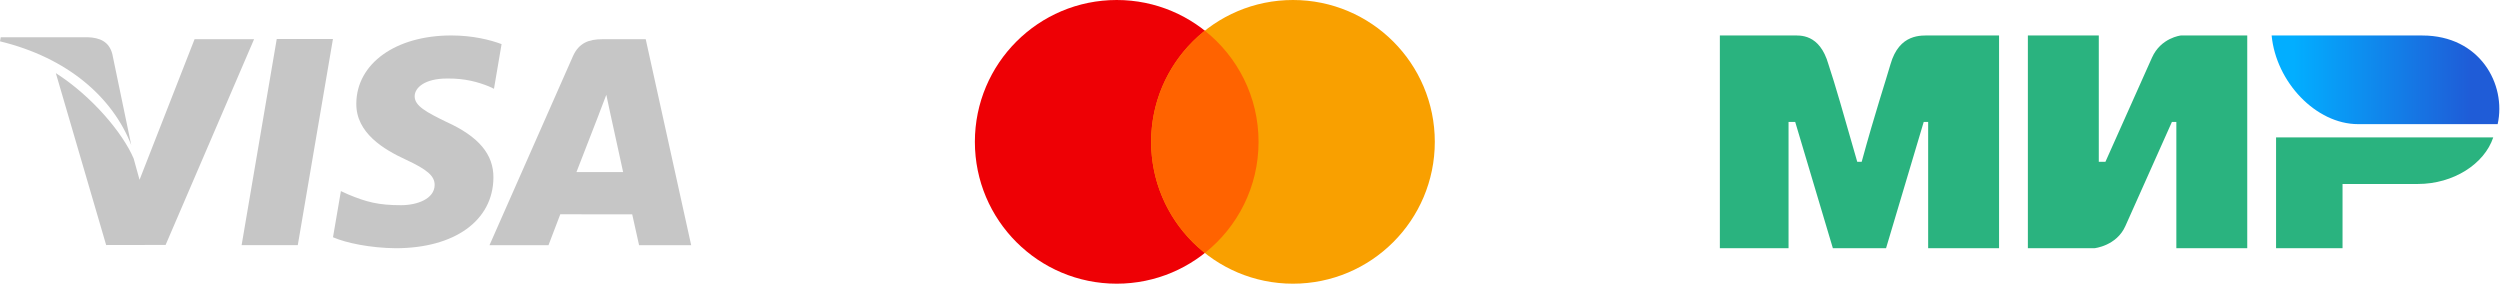 <svg width="141" height="16" viewBox="0 0 141 16" fill="none" xmlns="http://www.w3.org/2000/svg">
<path d="M15.608 2.2L13.627 13.826H16.795L18.778 2.2H15.608Z" fill="#C6C6C6"/>
<path d="M10.973 2.212L7.87 10.141L7.539 8.944C6.927 7.501 5.189 5.43 3.149 4.124L5.987 13.82L9.34 13.814L14.33 2.21L10.973 2.212Z" fill="#C6C6C6"/>
<path d="M6.334 3.044C6.15 2.336 5.616 2.125 4.953 2.1H0.041L0 2.331C3.823 3.258 6.352 5.493 7.402 8.18L6.334 3.044Z" fill="#C6C6C6"/>
<path d="M25.203 4.429C26.24 4.412 26.991 4.639 27.575 4.873L27.86 5.008L28.289 2.488C27.662 2.253 26.678 2 25.451 2C22.32 2 20.113 3.577 20.096 5.837C20.075 7.507 21.668 8.439 22.871 8.995C24.105 9.566 24.519 9.929 24.514 10.438C24.504 11.216 23.529 11.573 22.619 11.573C21.35 11.573 20.676 11.398 19.635 10.964L19.227 10.778L18.781 13.381C19.523 13.706 20.891 13.985 22.312 14C25.642 14 27.807 12.442 27.829 10.027C27.843 8.706 26.998 7.698 25.167 6.871C24.059 6.331 23.381 5.973 23.387 5.428C23.387 4.945 23.963 4.429 25.203 4.429Z" fill="#C6C6C6"/>
<path d="M36.419 2.212H33.971C33.211 2.212 32.645 2.419 32.311 3.177L27.606 13.831H30.934C30.934 13.831 31.477 12.399 31.6 12.085C31.964 12.085 35.197 12.09 35.657 12.09C35.752 12.496 36.044 13.831 36.044 13.831H38.983L36.419 2.212ZM32.512 9.705C32.772 9.038 33.774 6.456 33.774 6.456C33.757 6.488 34.032 5.784 34.196 5.346L34.41 6.349C34.41 6.349 35.017 9.124 35.144 9.705H32.512Z" fill="#C6C6C6"/>
<path d="M62.983 16C67.402 16 70.983 12.418 70.983 8C70.983 3.582 67.402 0 62.983 0C58.565 0 54.983 3.582 54.983 8C54.983 12.418 58.565 16 62.983 16Z" fill="#EE0005"/>
<path d="M72.923 16C77.341 16 80.923 12.418 80.923 8C80.923 3.582 77.341 0 72.923 0C68.505 0 64.923 3.582 64.923 8C64.923 12.418 68.505 16 72.923 16Z" fill="#F9A000"/>
<path d="M64.923 8C64.923 10.54 66.107 12.803 67.953 14.269C69.799 12.803 70.983 10.54 70.983 8C70.983 5.46 69.799 3.196 67.953 1.731C66.107 3.196 64.923 5.46 64.923 8Z" fill="#FF6300"/>
<path d="M97 2.002H101.124C101.499 2.002 102.624 1.877 103.124 3.627C103.499 4.752 103.999 6.501 104.749 9.126H104.999C105.749 6.376 106.373 4.502 106.623 3.627C107.123 1.877 108.373 2.002 108.873 2.002H112.747V14H108.748V6.876H108.498L106.373 14H103.374L101.249 6.876H100.874V14H97M114.372 2.002H118.372V9.126H118.746L121.371 3.252C121.871 2.127 122.996 2.002 122.996 2.002H126.745V14H122.746V6.876H122.496L119.871 12.75C119.371 13.875 118.122 14 118.122 14H114.372M132.119 10.376V14H128.37V7.751H140.618C140.118 9.251 138.368 10.376 136.369 10.376" fill="#2AB37F"/>
<path d="M140.868 7.001C141.368 4.752 139.868 2.002 136.619 2.002H128.12C128.37 4.627 130.62 7.001 132.994 7.001" fill="url(#paint0_linear_13_3165)"/>
<defs>
<linearGradient id="paint0_linear_13_3165" x1="139.368" y1="0.377" x2="129.37" y2="0.377" gradientUnits="userSpaceOnUse">
<stop stop-color="#1F5CD7"/>
<stop offset="1" stop-color="#02AEFF"/>
</linearGradient>
</defs>
</svg>
